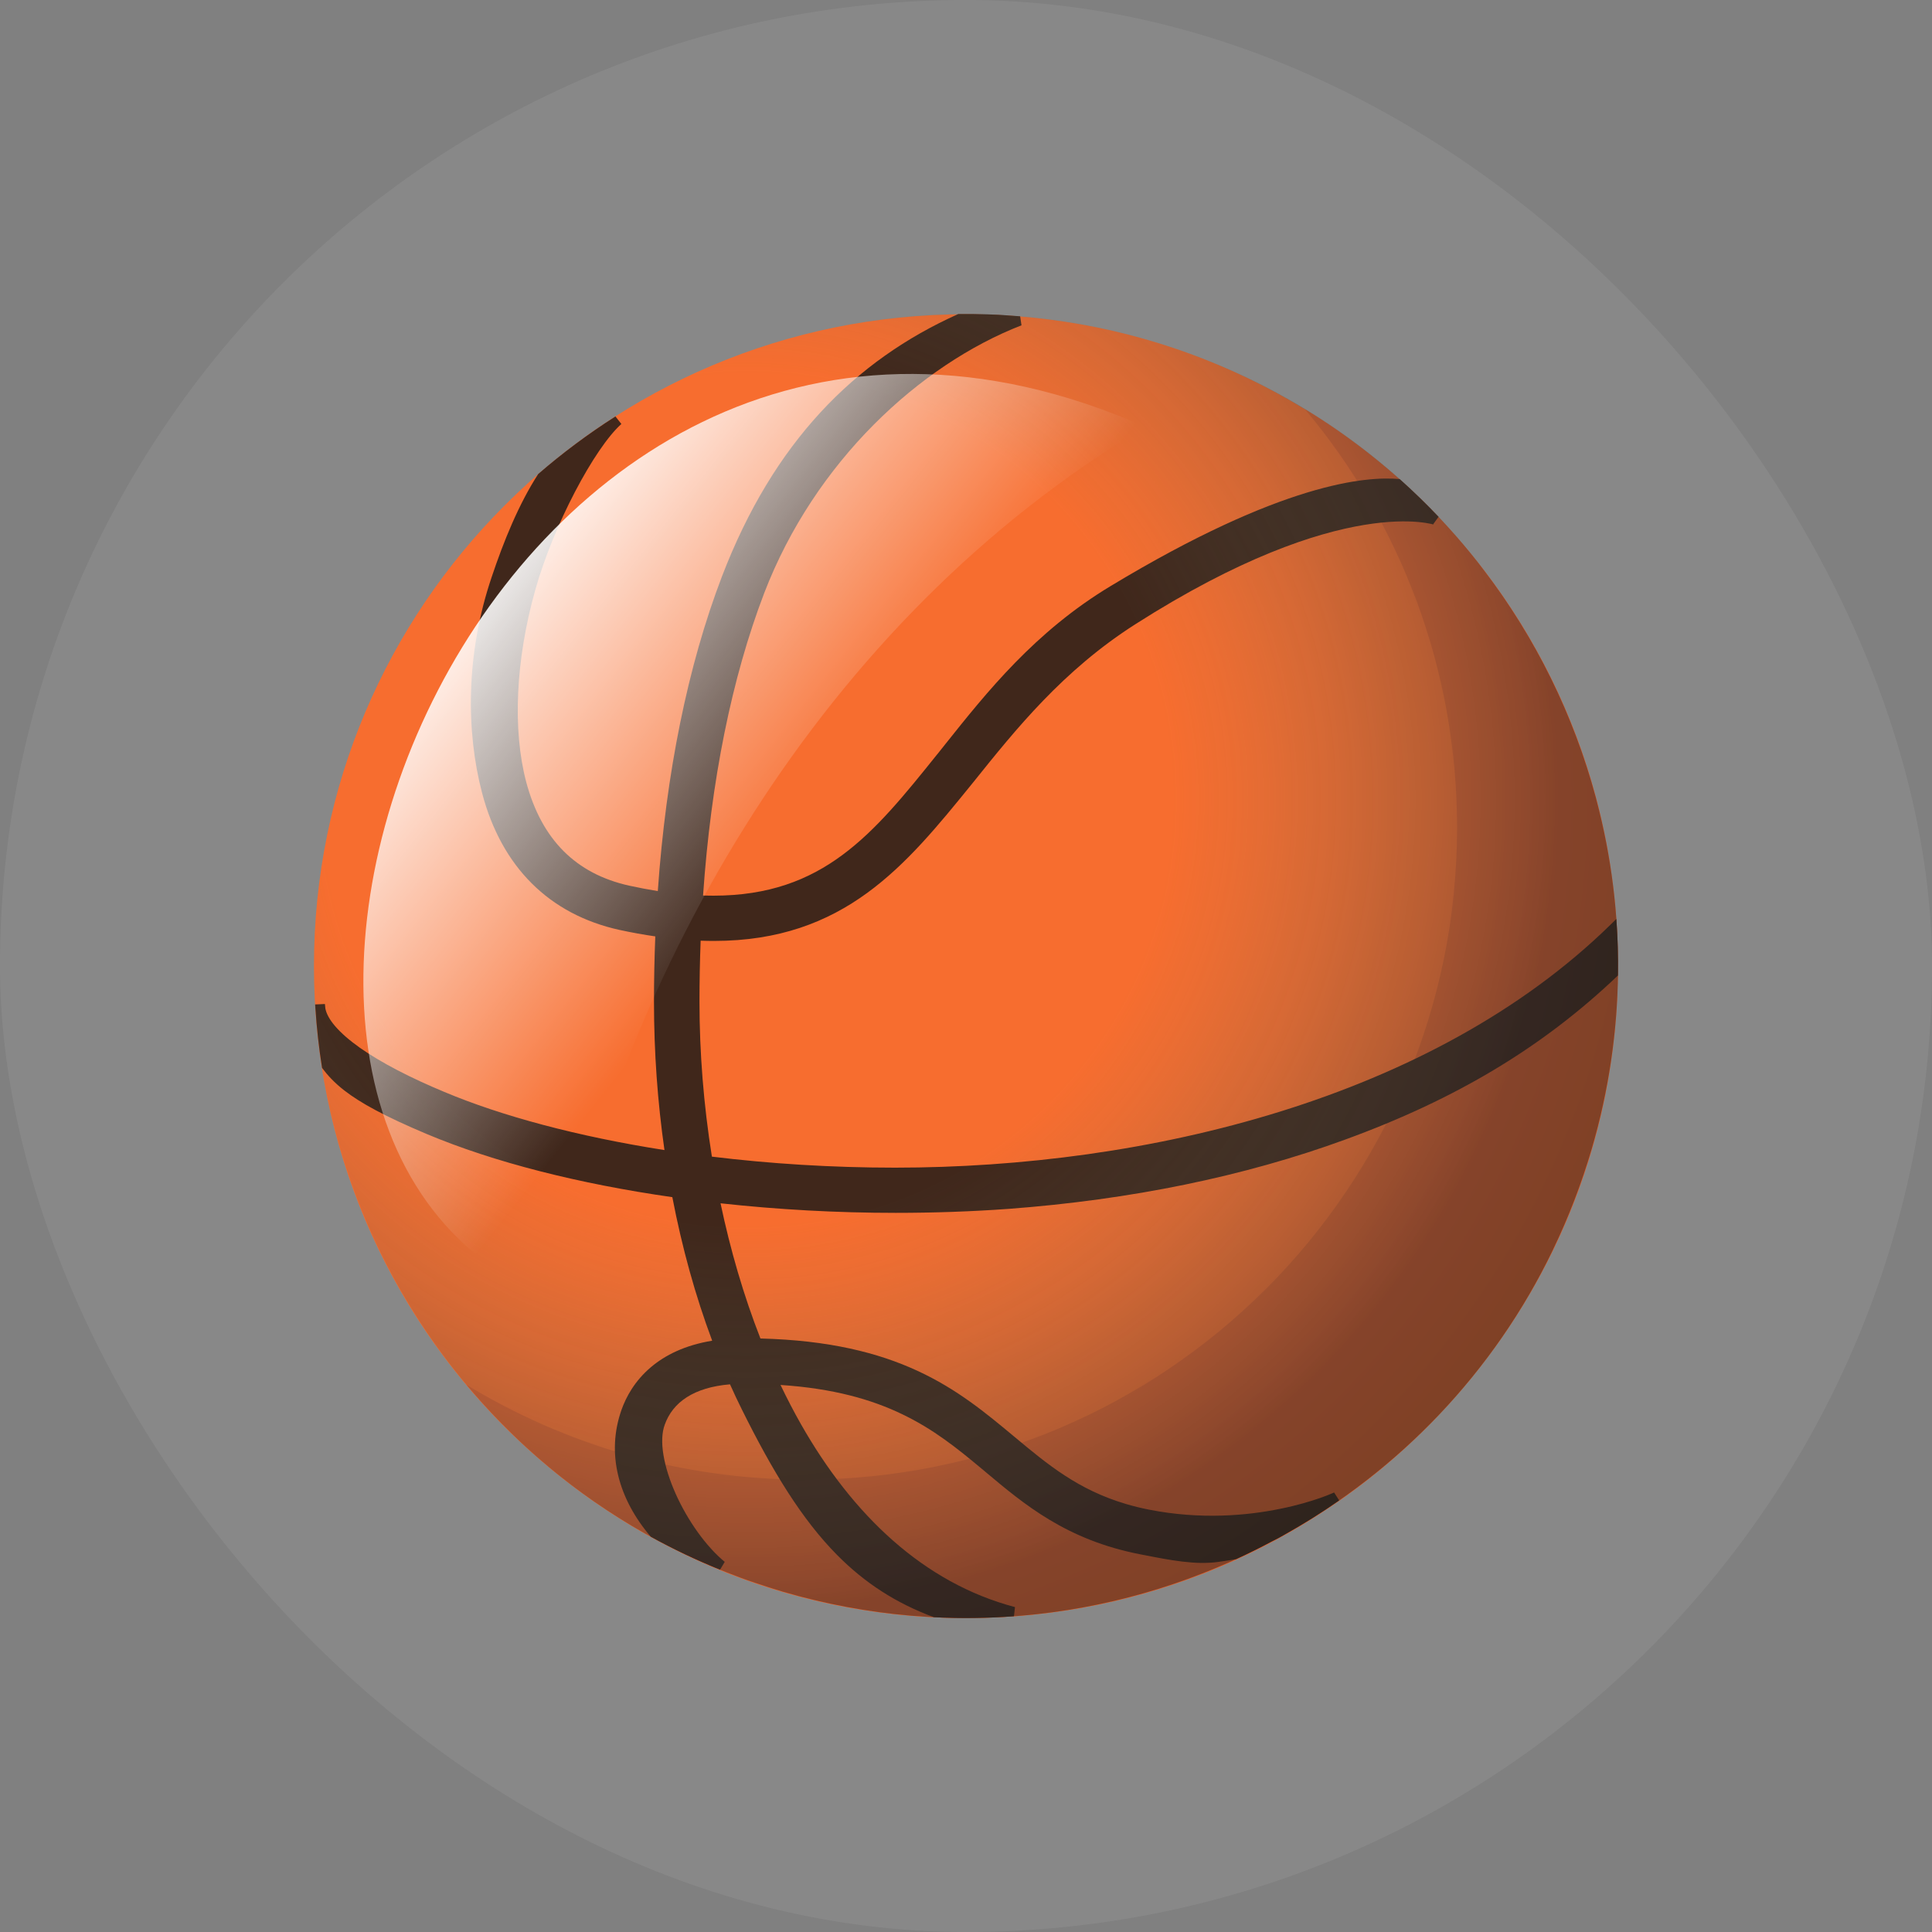 <svg width="40" height="40" viewBox="0 0 40 40" fill="none" xmlns="http://www.w3.org/2000/svg">
<rect x="0" y="0" width="40" height="40" fill="#808080" stroke="none"/>
<rect width="40" height="40" rx="20" fill="white" fill-opacity="0.07"/>
<path d="M19.997 33.5C27.451 33.5 33.494 27.457 33.494 20.003C33.494 12.549 27.451 6.506 19.997 6.506C12.543 6.506 6.5 12.549 6.5 20.003C6.5 27.457 12.543 33.5 19.997 33.5Z" fill="#F76D2F"/>
<path d="M27.019 8.473C28.986 10.819 30.167 13.837 30.167 17.137C30.167 24.592 24.126 30.634 16.67 30.634C14.102 30.634 11.701 29.913 9.653 28.667C12.13 31.62 15.847 33.5 20.002 33.5C27.458 33.5 33.5 27.459 33.5 20.003C33.5 15.121 30.904 10.841 27.019 8.473Z" fill="#E0602D"/>
<path d="M15.114 28.661C15.193 28.838 15.275 29.012 15.36 29.183C16.002 30.476 16.605 31.459 17.328 32.191C17.902 32.772 18.547 33.19 19.335 33.483C19.892 33.511 20.445 33.504 20.993 33.463L21.014 33.273C19.122 32.774 17.648 31.363 16.581 29.483C16.433 29.222 16.293 28.952 16.16 28.674C17.252 28.746 18.043 28.974 18.673 29.277C19.331 29.591 19.824 29.991 20.317 30.402L20.401 30.472L20.403 30.474C21.212 31.153 22.08 31.881 23.601 32.179L23.679 32.194C24.219 32.3 24.754 32.405 25.229 32.337C25.363 32.318 25.483 32.299 25.592 32.281C25.845 32.165 26.094 32.041 26.339 31.91C26.424 31.869 26.508 31.824 26.59 31.776C26.98 31.558 27.359 31.321 27.726 31.065L27.622 30.901L27.617 30.902C27.608 30.906 27.588 30.915 27.555 30.929C27.503 30.951 27.427 30.981 27.329 31.015C27.134 31.083 26.854 31.168 26.507 31.238C25.814 31.38 24.857 31.466 23.786 31.255C23.62 31.222 23.463 31.183 23.314 31.139C22.32 30.845 21.69 30.321 21.004 29.748L20.989 29.736C20.42 29.262 19.821 28.762 18.992 28.38C18.182 28.006 17.163 27.748 15.744 27.712C15.396 26.823 15.121 25.877 14.918 24.913C16.099 25.043 17.324 25.111 18.546 25.111C19.326 25.111 20.106 25.084 20.875 25.029C23.41 24.839 25.758 24.359 27.853 23.593C30.167 22.749 31.953 21.67 33.498 20.196C33.505 19.804 33.493 19.414 33.465 19.026L33.35 19.139C29.659 22.755 23.734 24.175 18.53 24.175C17.216 24.175 15.938 24.093 14.739 23.947C14.567 22.871 14.482 21.787 14.482 20.744C14.482 20.316 14.49 19.893 14.506 19.476C14.599 19.479 14.69 19.481 14.78 19.481C17.485 19.481 18.754 17.916 20.114 16.241L20.148 16.199L20.157 16.188C21.034 15.094 22.011 13.878 23.503 12.926C25.666 11.545 27.229 11.035 28.242 10.868C28.749 10.784 29.119 10.786 29.358 10.807C29.478 10.818 29.565 10.833 29.621 10.845C29.648 10.852 29.668 10.857 29.68 10.86L29.692 10.864L29.689 10.863L29.686 10.861C29.686 10.861 29.679 10.859 29.672 10.855L29.784 10.7C29.527 10.429 29.258 10.169 28.979 9.919C28.293 9.855 26.548 9.989 22.999 12.131C21.429 13.075 20.431 14.329 19.567 15.413L19.408 15.613L19.404 15.617C18.74 16.444 18.154 17.173 17.443 17.7C16.742 18.22 15.916 18.544 14.769 18.544C14.699 18.544 14.628 18.543 14.556 18.541C14.719 16.171 15.149 14.036 15.823 12.277C16.87 9.555 19.045 7.554 21.149 6.735L21.121 6.549C21.049 6.543 20.977 6.538 20.905 6.533C20.748 6.52 20.589 6.511 20.432 6.508C20.234 6.501 20.037 6.499 19.841 6.501C17.697 7.461 16.013 9.153 14.946 11.938C14.24 13.784 13.79 16.005 13.619 18.449C13.432 18.419 13.237 18.382 13.034 18.338C12.474 18.215 12.021 17.974 11.668 17.621C11.315 17.267 11.054 16.792 10.893 16.185C10.612 15.118 10.671 13.67 11.082 12.215C11.264 11.562 11.569 10.825 11.902 10.187C12.239 9.541 12.593 9.02 12.865 8.778L12.742 8.622C12.182 8.979 11.647 9.377 11.143 9.814C10.741 10.435 10.429 11.202 10.18 11.946C9.636 13.55 9.651 15.161 9.981 16.417C10.383 17.946 11.369 18.933 12.83 19.254L12.831 19.254C13.085 19.309 13.331 19.353 13.567 19.387C13.549 19.833 13.54 20.286 13.54 20.744C13.54 21.783 13.614 22.812 13.757 23.811C11.954 23.529 10.381 23.104 9.201 22.608C8.499 22.316 7.894 22.004 7.454 21.695C7.235 21.54 7.062 21.389 6.939 21.246C6.819 21.106 6.756 20.983 6.736 20.879L6.727 20.787L6.524 20.796C6.524 20.797 6.525 20.799 6.525 20.8C6.526 20.82 6.527 20.839 6.528 20.859C6.528 20.846 6.528 20.827 6.528 20.804L6.528 20.806C6.529 20.832 6.529 20.851 6.529 20.863C6.556 21.282 6.602 21.698 6.668 22.11C6.783 22.264 6.922 22.416 7.129 22.577C7.464 22.837 7.968 23.113 8.829 23.476C10.23 24.066 11.999 24.511 13.92 24.786C14.12 25.827 14.396 26.826 14.745 27.758C14.18 27.85 13.77 28.057 13.474 28.308C13.136 28.595 12.96 28.929 12.869 29.185C12.546 30.096 12.804 31.032 13.473 31.816C13.933 32.07 14.412 32.298 14.908 32.499L15.005 32.337C14.62 32.02 14.238 31.484 13.989 30.927C13.865 30.649 13.777 30.373 13.736 30.123C13.694 29.871 13.704 29.659 13.761 29.502C13.927 29.03 14.366 28.724 15.114 28.661Z" fill="#40271B"/>
<path opacity="0.7" d="M26.339 31.91C26.424 31.869 26.508 31.824 26.59 31.776C28.952 30.457 30.919 28.431 32.147 25.886C32.152 25.875 32.158 25.865 32.161 25.855C32.476 25.202 32.74 24.513 32.953 23.793C33.668 21.351 33.661 18.867 33.056 16.575C33.051 16.553 33.047 16.535 33.04 16.513C32.581 14.805 31.792 13.204 30.722 11.804C30.637 11.69 30.548 11.578 30.458 11.467C28.794 9.423 26.518 7.846 23.795 7.047C22.834 6.766 21.866 6.596 20.904 6.533C20.748 6.52 20.589 6.511 20.432 6.508C18.026 6.427 15.682 7.001 13.627 8.104C13.568 8.133 13.515 8.164 13.461 8.196C11.239 9.424 9.363 11.274 8.12 13.593C8.027 13.762 7.939 13.938 7.854 14.11C7.533 14.774 7.262 15.475 7.047 16.205C6.65 17.569 6.474 18.948 6.503 20.299C6.509 20.466 6.515 20.633 6.525 20.8C6.726 24.184 8.205 27.365 10.612 29.698C10.705 29.789 10.799 29.878 10.897 29.968C12.08 31.051 13.476 31.937 15.039 32.551C15.236 32.63 15.432 32.703 15.637 32.771L15.639 32.771C15.825 32.835 16.013 32.895 16.206 32.953C19.728 33.984 23.338 33.514 26.339 31.91Z" fill="url(#paint0_radial_208_604)"/>
<path d="M23.708 8.837C10.114 2.825 2.33 23.365 11.499 26.924C12.916 20.105 16.951 12.861 23.708 8.837Z" fill="url(#paint1_linear_208_604)"/>
<defs>
<radialGradient id="paint0_radial_208_604" cx="0" cy="0" r="1" gradientUnits="userSpaceOnUse" gradientTransform="translate(15.5 16.5) rotate(-158.874) scale(20.486 20.486)">
<stop offset="0.43" stop-color="#657765" stop-opacity="0"/>
<stop offset="0.822" stop-color="#272527" stop-opacity="0.7"/>
<stop offset="1" stop-color="#151D18" stop-opacity="0.7"/>
</radialGradient>
<linearGradient id="paint1_linear_208_604" x1="9.209" y1="11.972" x2="17.248" y2="18.351" gradientUnits="userSpaceOnUse">
<stop stop-color="white"/>
<stop offset="0.898" stop-color="white" stop-opacity="0"/>
</linearGradient>
</defs>
</svg>
